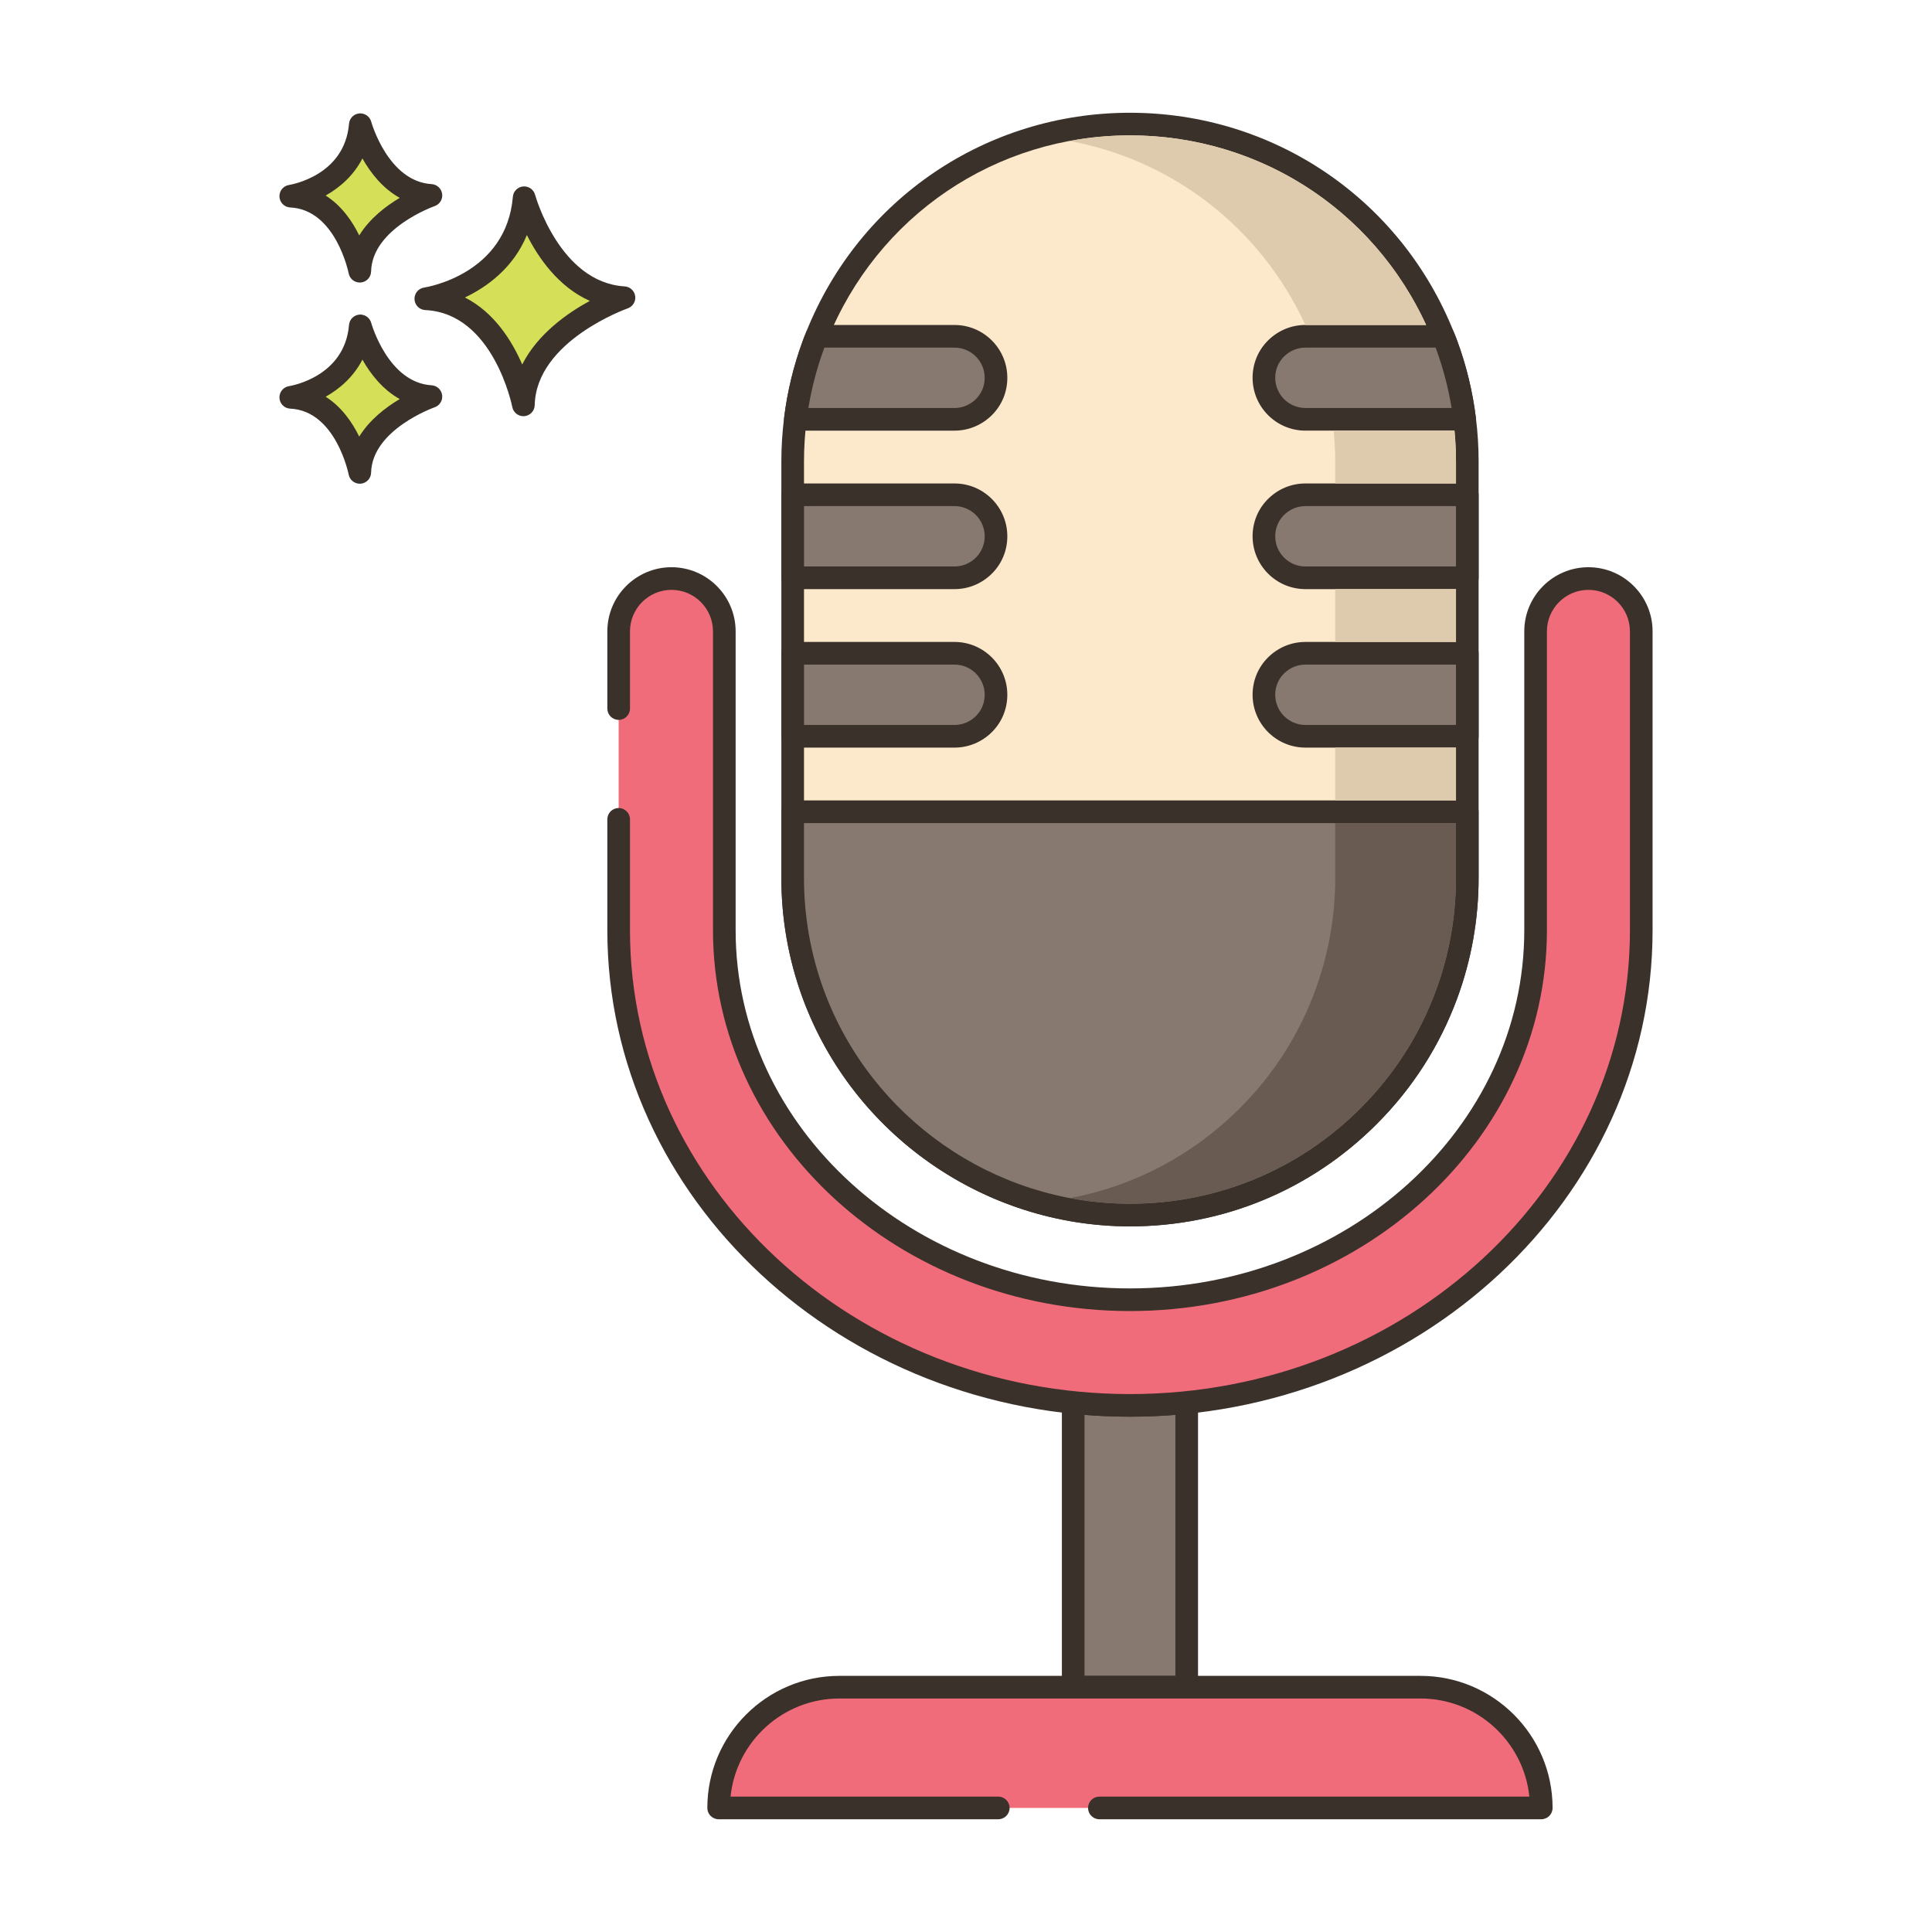 <svg id="Layer_1" enable-background="new 0 0 256 256" height="512" viewBox="0 0 256 256" width="512" xmlns="http://www.w3.org/2000/svg"><path d="m69.452 26.2c-.974 11.564-13.031 13.39-13.031 13.39 10.352.487 12.932 14.059 12.932 14.059.221-9.677 13.328-14.202 13.328-14.202-9.819-.588-13.229-13.247-13.229-13.247z" fill="#d6df58"/><path d="m82.77 37.949c-8.609-.515-11.838-12.024-11.87-12.141-.191-.703-.863-1.169-1.583-1.102-.725.066-1.298.642-1.359 1.367-.86 10.215-11.32 11.963-11.761 12.031-.762.116-1.313.791-1.273 1.561.04.771.657 1.385 1.428 1.421 9.033.426 11.505 12.72 11.529 12.844.137.711.759 1.217 1.472 1.217.041 0 .084-.002.126-.005.764-.064 1.357-.693 1.374-1.46.195-8.508 12.198-12.776 12.319-12.819.676-.234 1.092-.914.995-1.622-.099-.709-.683-1.25-1.397-1.292zm-13.572 10.347c-1.357-3.131-3.711-6.908-7.591-8.878 2.933-1.405 6.413-3.913 8.207-8.273 1.551 3.07 4.201 6.881 8.338 8.724-3.01 1.639-6.927 4.405-8.954 8.427z" fill="#3a312a"/><path d="m47.742 43.18c-.689 8.179-9.217 9.471-9.217 9.471 7.322.344 9.147 9.944 9.147 9.944.156-6.844 9.427-10.045 9.427-10.045-6.945-.416-9.357-9.37-9.357-9.37z" fill="#d6df58"/><path d="m57.189 51.053c-5.77-.346-7.978-8.186-7.999-8.265-.19-.702-.857-1.162-1.582-1.102-.726.065-1.299.643-1.36 1.368-.579 6.87-7.651 8.065-7.947 8.112-.762.116-1.313.791-1.273 1.561.04.771.657 1.385 1.428 1.421 6.039.284 7.728 8.645 7.744 8.727.135.713.759 1.22 1.472 1.22.042 0 .083-.002.125-.005.765-.063 1.358-.693 1.376-1.461.13-5.708 8.336-8.633 8.417-8.661.676-.233 1.094-.913.996-1.622s-.683-1.25-1.397-1.293zm-9.59 6.796c-.924-1.887-2.341-3.948-4.45-5.281 1.857-1.041 3.699-2.63 4.873-4.917 1.058 1.874 2.656 3.955 4.944 5.225-1.85 1.1-3.99 2.739-5.367 4.973z" fill="#3a312a"/><path d="m47.742 16.522c-.689 8.179-9.217 9.471-9.217 9.471 7.322.344 9.147 9.944 9.147 9.944.156-6.844 9.427-10.045 9.427-10.045-6.945-.415-9.357-9.37-9.357-9.37z" fill="#d6df58"/><path d="m57.189 24.396c-5.77-.346-7.978-8.187-7.999-8.266-.19-.702-.857-1.161-1.582-1.102-.726.065-1.299.643-1.36 1.368-.579 6.871-7.651 8.066-7.947 8.113-.762.116-1.313.791-1.273 1.561.04.771.657 1.385 1.428 1.421 6.039.284 7.728 8.645 7.744 8.727.135.713.759 1.22 1.473 1.22.041 0 .083-.002.125-.005.765-.063 1.358-.693 1.376-1.461.13-5.709 8.336-8.633 8.417-8.661.677-.233 1.094-.913.997-1.622-.1-.71-.685-1.251-1.399-1.293zm-9.59 6.794c-.925-1.886-2.341-3.947-4.45-5.28 1.856-1.041 3.699-2.631 4.873-4.918 1.058 1.874 2.656 3.956 4.944 5.226-1.85 1.1-3.99 2.74-5.367 4.972z" fill="#3a312a"/><path d="m149.725 186.22c-2.54 0-5.05-.13-7.52-.39v37.73h15.04v-37.73c-2.47.26-4.98.39-7.52.39z" fill="#87796f"/><path d="m158.249 184.716c-.316-.285-.73-.417-1.161-.378-4.815.509-9.914.508-14.726 0-.428-.039-.845.093-1.161.377-.315.285-.496.69-.496 1.115v37.73c0 .828.672 1.5 1.5 1.5h15.04c.828 0 1.5-.672 1.5-1.5v-37.73c0-.425-.181-.83-.496-1.114zm-2.504 37.345h-12.04v-34.584c3.967.322 8.073.322 12.04 0z" fill="#3a312a"/><path d="m194.075 55.56c-.42-3.42-1.23-6.72-2.38-9.85-.14-.39-.29-.77-.45-1.15-6.58-16.48-22.69-28.12-41.52-28.12-18.82 0-34.93 11.64-41.51 28.12-.16.38-.31.76-.45 1.15-1.15 3.13-1.96 6.43-2.38 9.85-.23 1.82-.35 3.68-.35 5.57v55.18c0 5.42.97 10.62 2.73 15.42 6.29 17.09 22.7 29.27 41.96 29.27 12.34 0 23.52-5 31.61-13.09 4.54-4.54 8.1-10.04 10.36-16.18 1.76-4.8 2.73-10 2.73-15.42v-55.18c0-1.89-.12-3.75-.35-5.57z" fill="#fce8cb"/><path d="m195.564 55.378c-.427-3.474-1.255-6.899-2.458-10.177-.149-.415-.309-.819-.468-1.197-7.05-17.655-23.895-29.063-42.914-29.063-19.013 0-35.854 11.408-42.892 29.037-.17.405-.33.81-.476 1.215-1.206 3.283-2.034 6.71-2.46 10.18-.24 1.9-.362 3.837-.362 5.758v55.181c0 5.468.949 10.829 2.822 15.938 6.66 18.094 24.087 30.251 43.368 30.251 12.344 0 23.946-4.805 32.671-13.529 4.779-4.778 8.381-10.404 10.708-16.724 1.872-5.106 2.821-10.468 2.821-15.937v-55.181c.001-1.919-.121-3.856-.36-5.752zm-2.639 60.933c0 5.115-.888 10.13-2.637 14.901-2.176 5.907-5.544 11.168-10.014 15.638-8.158 8.157-19.008 12.65-30.55 12.65-18.028 0-34.325-11.368-40.552-28.286-1.751-4.774-2.638-9.789-2.638-14.903v-55.181c0-1.795.114-3.605.339-5.387.398-3.247 1.172-6.448 2.303-9.525.131-.364.271-.72.432-1.101 6.591-16.51 22.338-27.177 40.117-27.177 17.785 0 33.536 10.667 40.139 27.203.149.355.289.711.424 1.084 1.127 3.069 1.901 6.271 2.3 9.521.225 1.777.338 3.588.338 5.382v55.181z" fill="#3a312a"/><path d="m105.032 107.56v8.75c0 5.42.97 10.62 2.73 15.42 6.29 17.09 22.7 29.27 41.96 29.27 12.34 0 23.52-5 31.61-13.09 4.54-4.54 8.1-10.04 10.36-16.18 1.76-4.8 2.73-10 2.73-15.42v-8.75z" fill="#87796f"/><path d="m194.422 106.061h-89.39c-.829 0-1.5.672-1.5 1.5v8.75c0 5.468.949 10.829 2.822 15.938 6.66 18.094 24.088 30.251 43.368 30.251 12.344 0 23.946-4.805 32.671-13.529 4.779-4.779 8.382-10.405 10.707-16.724 1.873-5.105 2.822-10.467 2.822-15.937v-8.75c0-.828-.672-1.499-1.5-1.499zm-1.5 10.25c0 5.116-.888 10.13-2.638 14.901-2.174 5.906-5.543 11.168-10.013 15.638-8.158 8.157-19.008 12.65-30.55 12.65-18.028 0-34.325-11.368-40.552-28.286-1.75-4.774-2.638-9.789-2.638-14.903v-7.25h86.39v7.25z" fill="#3a312a"/><path d="m210.475 76.66c-3.866 0-7 3.134-7 7v39.6c0 27-24.11 48.96-53.75 48.96s-53.75-21.96-53.75-48.96v-39.6c0-3.866-3.134-7-7-7s-7 3.134-7 7v39.6c0 34.72 30.39 62.96 67.75 62.96s67.75-28.24 67.75-62.96v-39.6c0-3.866-3.134-7-7-7z" fill="#f16c7a"/><path d="m210.475 75.16c-4.687 0-8.5 3.813-8.5 8.5v39.6c0 26.17-23.439 47.461-52.25 47.461s-52.25-21.291-52.25-47.461v-39.6c0-4.687-3.813-8.5-8.5-8.5s-8.5 3.813-8.5 8.5v10.228c0 .828.671 1.5 1.5 1.5s1.5-.672 1.5-1.5v-10.228c0-3.032 2.467-5.5 5.5-5.5s5.5 2.468 5.5 5.5v39.6c0 27.824 24.785 50.461 55.25 50.461s55.25-22.637 55.25-50.461v-39.6c0-3.032 2.467-5.5 5.5-5.5s5.5 2.468 5.5 5.5v39.6c0 33.89-29.72 61.461-66.25 61.461s-66.25-27.571-66.25-61.461v-14.694c0-.828-.671-1.5-1.5-1.5s-1.5.672-1.5 1.5v14.694c0 35.544 31.065 64.461 69.25 64.461s69.25-28.917 69.25-64.461v-39.6c0-4.686-3.814-8.5-8.5-8.5z" fill="#3a312a"/><path d="m188.225 223.56h-77c-8.837 0-16 7.163-16 16h109c0-8.837-7.164-16-16-16z" fill="#f16c7a"/><path d="m188.225 222.061h-77c-9.649 0-17.5 7.851-17.5 17.5 0 .828.671 1.5 1.5 1.5h37.051c.828 0 1.5-.672 1.5-1.5s-.672-1.5-1.5-1.5h-35.474c.753-7.293 6.934-13 14.423-13h77c7.489 0 13.67 5.707 14.423 13h-56.976c-.828 0-1.5.672-1.5 1.5s.672 1.5 1.5 1.5h58.553c.828 0 1.5-.672 1.5-1.5 0-9.65-7.851-17.5-17.5-17.5z" fill="#3a312a"/><path d="m126.475 44.56h-18.26c-.16.38-.31.76-.45 1.15-1.15 3.13-1.96 6.43-2.38 9.85h21.09c1.52 0 2.89-.62 3.89-1.61s1.61-2.37 1.61-3.89c0-3.04-2.46-5.5-5.5-5.5z" fill="#87796f"/><path d="m126.475 43.061h-18.26c-.603 0-1.148.361-1.382.917-.17.405-.33.81-.476 1.215-1.206 3.283-2.034 6.71-2.46 10.186-.052.427.081.854.365 1.177.285.321.694.506 1.124.506h21.09c1.858 0 3.614-.727 4.946-2.045 1.324-1.312 2.054-3.071 2.054-4.955-.001-3.861-3.141-7.001-7.001-7.001zm2.835 9.824c-.766.758-1.772 1.176-2.834 1.176h-19.361c.437-2.67 1.127-5.299 2.062-7.843.018-.053.038-.105.057-.157h17.242c2.206 0 4 1.794 4 4-.001 1.077-.416 2.08-1.166 2.824z" fill="#3a312a"/><path d="m126.475 65.56h-21.44v11h21.44c1.52 0 2.89-.62 3.89-1.61s1.61-2.37 1.61-3.89c0-3.04-2.46-5.5-5.5-5.5z" fill="#87796f"/><path d="m126.475 64.061h-21.44c-.829 0-1.5.672-1.5 1.5v11c0 .828.671 1.5 1.5 1.5h21.44c1.858 0 3.614-.727 4.946-2.045 1.324-1.312 2.054-3.071 2.054-4.955 0-3.86-3.14-7-7-7zm2.835 9.824c-.766.758-1.772 1.176-2.834 1.176h-19.94v-8h19.94c2.206 0 4 1.794 4 4-.001 1.077-.416 2.08-1.166 2.824z" fill="#3a312a"/><path d="m126.475 86.56h-21.44v11h21.44c1.52 0 2.89-.62 3.89-1.61s1.61-2.37 1.61-3.89c0-3.04-2.46-5.5-5.5-5.5z" fill="#87796f"/><path d="m126.475 85.061h-21.44c-.829 0-1.5.672-1.5 1.5v11c0 .828.671 1.5 1.5 1.5h21.44c1.858 0 3.614-.727 4.946-2.045 1.324-1.312 2.054-3.071 2.054-4.955 0-3.86-3.14-7-7-7zm2.835 9.824c-.766.758-1.772 1.176-2.834 1.176h-19.94v-8h19.94c2.206 0 4 1.794 4 4-.001 1.077-.416 2.08-1.166 2.824z" fill="#3a312a"/><path d="m191.695 45.71c-.14-.39-.29-.77-.45-1.15h-18.27c-1.52 0-2.89.62-3.89 1.61s-1.61 2.37-1.61 3.89c0 3.04 2.46 5.5 5.5 5.5h21.1c-.42-3.42-1.23-6.72-2.38-9.85z" fill="#87796f"/><path d="m195.564 55.378c-.427-3.474-1.255-6.899-2.458-10.177-.149-.415-.309-.819-.479-1.224-.234-.556-.778-.917-1.382-.917h-18.27c-1.856 0-3.613.726-4.945 2.044-1.325 1.312-2.055 3.072-2.055 4.956 0 3.859 3.141 7 7 7h21.101c.43 0 .839-.185 1.123-.506.284-.322.417-.749.365-1.176zm-22.589-1.317c-2.206 0-4-1.794-4-4 0-1.077.414-2.08 1.165-2.824.767-.758 1.773-1.176 2.835-1.176h17.252c.021.055.041.11.061.167.932 2.537 1.622 5.165 2.059 7.833z" fill="#3a312a"/><path d="m172.975 65.56c-1.52 0-2.89.62-3.89 1.61s-1.61 2.37-1.61 3.89c0 3.04 2.46 5.5 5.5 5.5h21.45v-11z" fill="#87796f"/><path d="m194.425 64.061h-21.45c-1.856 0-3.613.726-4.945 2.044-1.325 1.312-2.055 3.072-2.055 4.956 0 3.859 3.141 7 7 7h21.45c.828 0 1.5-.672 1.5-1.5v-11c0-.829-.672-1.5-1.5-1.5zm-1.5 11h-19.95c-2.206 0-4-1.794-4-4 0-1.077.414-2.08 1.165-2.824.767-.758 1.773-1.176 2.835-1.176h19.95z" fill="#3a312a"/><path d="m172.975 86.56c-1.52 0-2.89.62-3.89 1.61s-1.61 2.37-1.61 3.89c0 3.04 2.46 5.5 5.5 5.5h21.45v-11z" fill="#87796f"/><path d="m194.425 85.061h-21.45c-1.856 0-3.613.726-4.945 2.044-1.325 1.312-2.055 3.072-2.055 4.956 0 3.859 3.141 7 7 7h21.45c.828 0 1.5-.672 1.5-1.5v-11c0-.829-.672-1.5-1.5-1.5zm-1.5 11h-19.95c-2.206 0-4-1.794-4-4 0-1.077.414-2.08 1.165-2.824.767-.758 1.773-1.176 2.835-1.176h19.95z" fill="#3a312a"/><g fill="#decaad"><path d="m149.725 17.94c-2.73 0-5.4.25-8 .74 13.67 2.53 25.31 11.49 31.24 24.38h16c-7.06-15.34-22.21-25.12-39.24-25.12z"/><path d="m192.715 57.06h-16c.12 1.35.21 2.71.21 4.07v2.93h16v-2.93c0-1.36-.09-2.72-.21-4.07z"/><path d="m176.925 78.06h16v7h-16z"/><path d="m176.925 99.06h16v7h-16z"/></g><path d="m176.925 109.06v7.25c0 5.11-.89 10.13-2.64 14.9-2.17 5.91-5.54 11.17-10.01 15.64-6.23 6.23-14.02 10.32-22.49 11.9 2.59.5 5.25.75 7.94.75 11.54 0 22.39-4.49 30.55-12.65 4.47-4.47 7.84-9.73 10.01-15.64 1.75-4.77 2.64-9.79 2.64-14.9v-7.25z" fill="#695b51"/></svg>